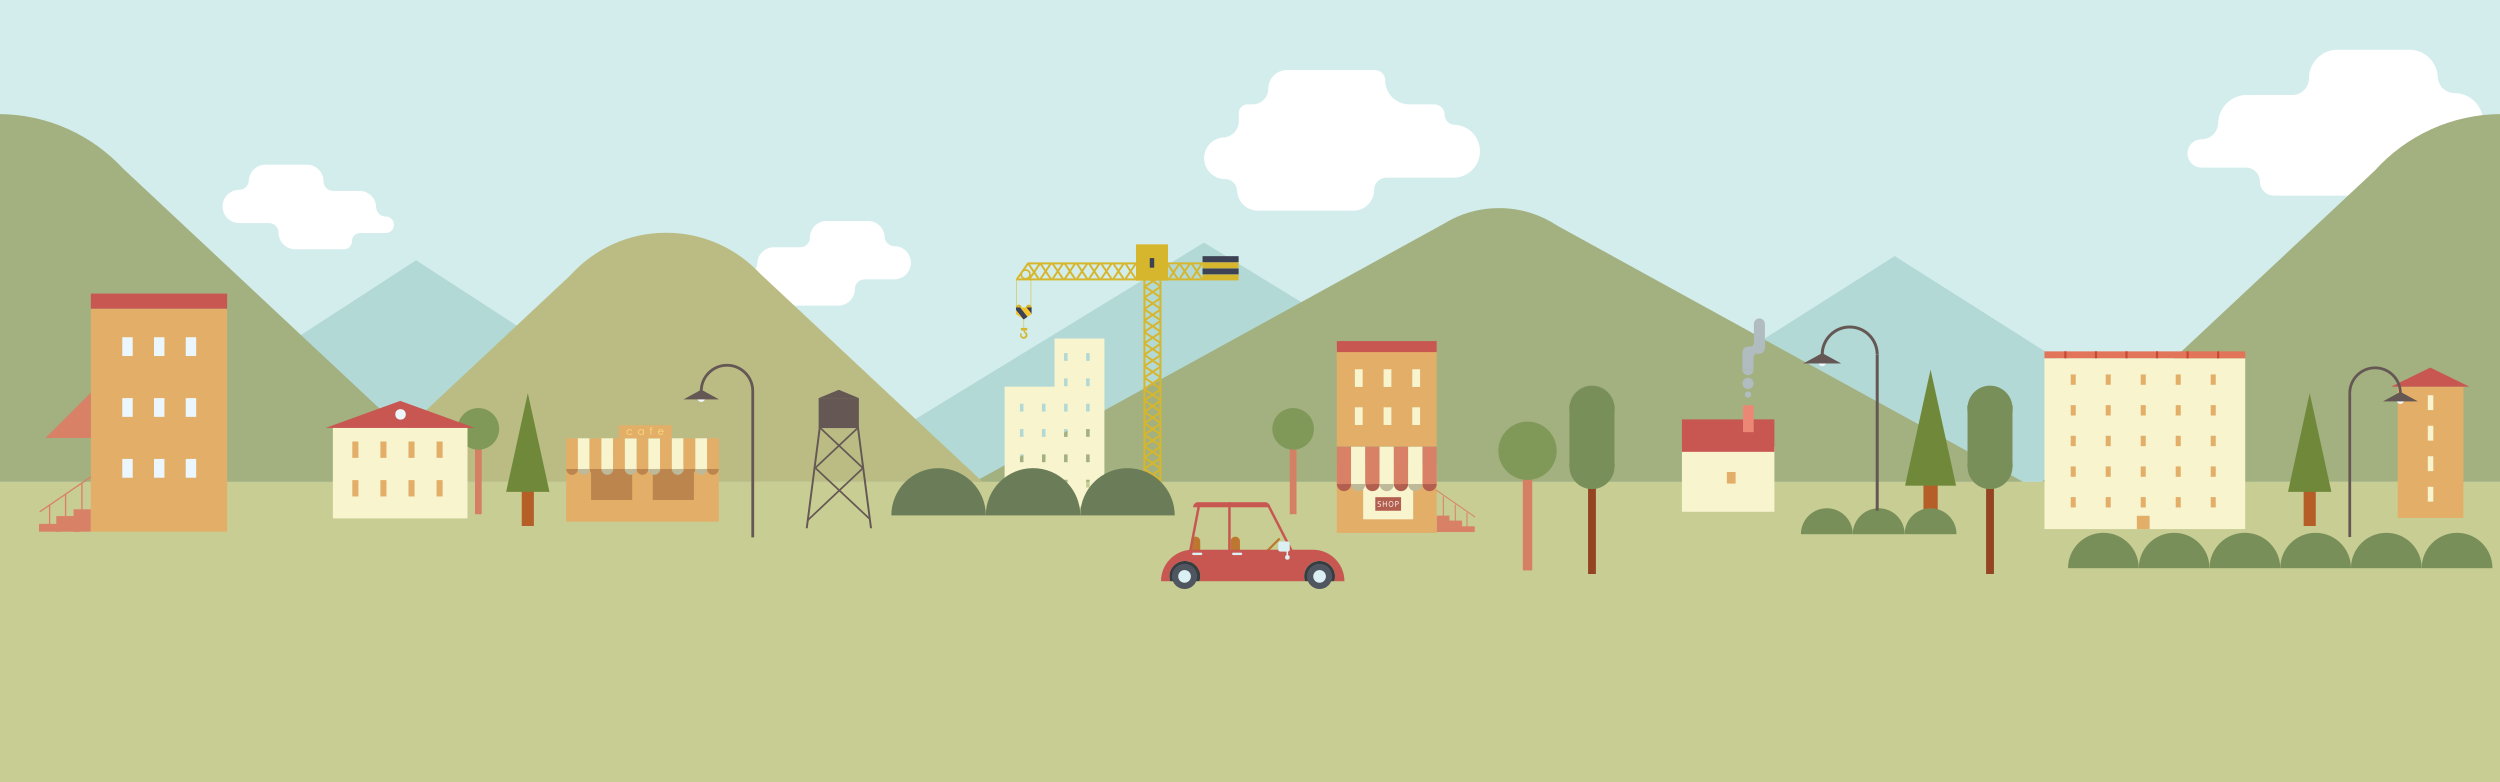 <?xml version="1.0" encoding="utf-8"?>
<!-- Generator: Adobe Illustrator 16.0.0, SVG Export Plug-In . SVG Version: 6.00 Build 0)  -->
<!DOCTYPE svg PUBLIC "-//W3C//DTD SVG 1.1//EN" "http://www.w3.org/Graphics/SVG/1.1/DTD/svg11.dtd">
<svg version="1.1" id="Layer_1" xmlns="http://www.w3.org/2000/svg" xmlns:xlink="http://www.w3.org/1999/xlink" x="0px" y="0px"
	 width="1281.999px" height="401.001px" viewBox="0 0 1281.999 401.001" enable-background="new 0 0 1281.999 401.001"
	 xml:space="preserve">
<rect x="0" y="0" width="1281.999" height="401.001" fill="#333333" stroke="none"/>
<rect x="-1" fill="#D3EDED" width="1283.999" height="247.284"/>
<polygon fill="#B3D9D6" points="788.942,247.112 971.584,131.304 971.584,131.304 1154.226,247.11 "/>
<path fill="#FFFFFF" d="M383.407,139.948L383.407,139.948c2.73,0,4.943-2.212,4.943-4.943v0.294v0.282h0.006
	c-0.002-0.092-0.006-0.186-0.006-0.282c0-4.703,3.812-8.517,8.517-8.517h13.528c2.73,0,4.941-2.211,4.941-4.942h-0.008
	c0-4.703,3.814-8.515,8.518-8.515c0.002,0,0.002,0,0.004,0l0,0h21.27c4.706,0,8.519,3.812,8.519,8.515v-0.562
	c0,2.729,2.212,4.941,4.942,4.941v0.002c4.703,0,8.517,3.812,8.517,8.516s-3.813,8.519-8.517,8.519h-15.284
	c-2.729,0-4.942,2.212-4.942,4.942h0.014c0,4.701-3.814,8.517-8.518,8.517h-0.001l0,0h-24.104v-0.077
	c-0.257,0.051-0.52,0.077-0.791,0.077c-2.326,0-4.211-1.886-4.211-4.21h-0.001c0-2.186-1.687-3.971-3.829-4.136h-13.506
	c-2.324,0-4.21-1.885-4.21-4.21C379.197,141.833,381.083,139.948,383.407,139.948z"/>
<polygon fill="#B3D9D6" points="416.791,247.112 617.388,124.38 617.388,124.38 817.985,247.112 "/>
<path fill="#A3B07F" d="M798.741,115.832c-8.584-5.759-18.916-9.118-30.029-9.118c-8.459,0-16.465,1.95-23.594,5.42l0,0
	l-0.004,0.002c-1.604,0.779-3.156,1.638-4.67,2.566l-240.798,132.41l537.833-0.001L798.741,115.832z"/>
<polygon fill="#B3D9D6" points="38.314,247.113 213.363,133.452 213.363,133.452 388.407,247.11 "/>
<path fill="#A3B07F" d="M63.277,86.608h-0.004C47.27,69.333,24.399,58.513-1,58.492v188.622l235.814,0.001L63.277,86.608z"/>
<path fill="#FFFFFF" d="M197.824,111.073L197.824,111.073c-2.729,0-4.943-2.212-4.943-4.943v0.294v0.282h-0.006
	c0.002-0.092,0.006-0.186,0.006-0.282c0-4.703-3.812-8.517-8.517-8.517h-13.528c-2.73,0-4.942-2.211-4.942-4.942h0.008
	c0-4.703-3.814-8.515-8.517-8.515c-0.002,0-0.003,0-0.005,0l0,0h-21.27c-4.706,0-8.518,3.812-8.518,8.515v-0.562
	c0,2.729-2.212,4.941-4.942,4.941v0.002c-4.704,0-8.517,3.812-8.517,8.516s3.813,8.519,8.517,8.519h15.284
	c2.729,0,4.943,2.212,4.943,4.942h-0.014c0,4.701,3.814,8.517,8.517,8.517h0.001l0,0h24.104v-0.077
	c0.257,0.051,0.52,0.077,0.791,0.077c2.327,0,4.211-1.886,4.211-4.21h0.001c0-2.186,1.687-3.971,3.83-4.136h13.505
	c2.325,0,4.21-1.885,4.21-4.21C202.034,112.958,200.149,111.073,197.824,111.073z"/>
<path fill="#FFFFFF" d="M1128.97,71.42v-0.002c4.708,0,8.525-3.817,8.525-8.524v0.504v0.49h0.014
	c-0.005-0.164-0.014-0.326-0.014-0.49c0-8.113,6.577-14.693,14.693-14.693h23.338c4.709,0,8.525-3.816,8.525-8.525h-0.015
	c0-8.114,6.579-14.691,14.693-14.691c0.004,0,0.006,0,0.008,0l0,0h36.694c8.115,0,14.691,6.577,14.691,14.691V39.21
	c0,4.707,3.818,8.523,8.525,8.523v0.002c8.117,0,14.694,6.58,14.694,14.693c0,8.116-6.577,14.695-14.694,14.695h-26.365
	c-4.707,0-8.525,3.813-8.525,8.524h0.023c0,8.114-6.578,14.692-14.695,14.692l0,0l0,0h-41.584v-0.133
	c-0.442,0.086-0.898,0.133-1.363,0.133c-4.013,0-7.266-3.252-7.266-7.262l0,0c0-3.77-2.911-6.848-6.605-7.135h-23.299
	c-4.012,0-7.262-3.25-7.262-7.262S1124.958,71.42,1128.97,71.42z"/>
<path fill="#A3B07F" d="M1282.927,58.491c-25.873,0-49.126,11.205-65.179,29.027l-170.563,159.594l235.814,0.001V58.492
	C1282.975,58.492,1282.951,58.491,1282.927,58.491z"/>
<path fill="#FFFFFF" d="M758.939,77.556c0-7.329-5.812-13.297-13.076-13.549c-2.805-0.089-5.055-2.383-5.055-5.207h-0.002
	c0-2.922-2.365-5.287-5.287-5.287c-0.23,0-0.568,0.012-0.994,0.039v-0.039h-11.867c-6.807,0-12.324-5.519-12.324-12.329h-0.006
	c0-2.921-2.367-5.288-5.289-5.288h-44.996c-5.34,0-9.67,4.328-9.67,9.669h-0.004c0,4.391-3.557,7.948-7.943,7.948h-2.697l0,0
	c-2.48,0-4.49,2.009-4.49,4.49v5.062c-0.406,3.758-3.297,6.765-6.996,7.354h-0.074c-5.908,0-10.699,4.791-10.699,10.701
	c0,5.906,4.791,10.699,10.699,10.699l0,0c3.43,0,6.209,2.783,6.209,6.208v-0.706c0,5.912,4.789,10.703,10.701,10.703h48.885l0,0
	c0.002,0,0.004,0,0.004,0c5.908,0,10.701-4.791,10.701-10.703h-0.01c0-3.426,2.779-6.206,6.207-6.206h34.812v-0.008
	C753.027,90.946,758.939,84.941,758.939,77.556z"/>
<path fill="#BABC84" d="M503.909,247.113L390.013,140.542h-0.003c-12.069-13.027-29.319-21.185-48.479-21.185
	c-19.494,0-37.013,8.444-49.108,21.869L179.259,247.112L503.909,247.113z"/>
<rect x="-1" y="247.112" fill="#C8CD93" width="1283.999" height="153.889"/>
<g>
	<rect x="862.493" y="228.888" fill="#F7F4CE" width="47.418" height="33.554"/>
	<rect x="885.526" y="242.05" fill="#E3AE68" width="4.491" height="5.932"/>
	<rect x="862.493" y="215.069" fill="#C85752" width="47.418" height="16.625"/>
	<rect x="893.833" y="207.85" fill="#EC8776" width="5.45" height="13.761"/>
	<g>
		<path fill="#B1BCC1" d="M905.052,166.106c0-1.566-1.271-2.834-2.838-2.834c-1.565,0-2.835,1.268-2.835,2.834"/>
		<path fill="#B1BCC1" d="M899.379,178.517c0,1.566,1.27,2.836,2.835,2.836c1.568,0,2.838-1.27,2.838-2.836"/>
		<path fill="#B1BCC1" d="M893.518,189.541c0,1.564,1.268,2.835,2.834,2.835s2.835-1.271,2.835-2.835"/>
		<path fill="#B1BCC1" d="M899.187,180.62c0-1.566-1.269-2.834-2.835-2.834s-2.834,1.268-2.834,2.834"/>
		<path fill="#B1BCC1" d="M899.411,175.817c0,1.136-0.919,2.055-2.053,2.055h3.659v-2.055H899.411z"/>
		<path fill="#B1BCC1" d="M899.184,183.409c0-1.135,0.919-2.051,2.051-2.051h-3.661v2.051H899.184z"/>
		<rect x="900.961" y="174.456" fill="#B1BCC1" width="4.091" height="2.391"/>
		<rect x="899.379" y="166.106" fill="#B1BCC1" width="5.673" height="12.41"/>
		<rect x="893.518" y="180.62" fill="#B1BCC1" width="5.669" height="8.921"/>
		<rect x="896.288" y="177.786" fill="#B1BCC1" width="5.926" height="3.566"/>
		<path fill="#B1BCC1" d="M893.518,196.629c0-1.58,1.281-2.868,2.865-2.868s2.869,1.288,2.869,2.868
			c0,1.584-1.285,2.867-2.869,2.867S893.518,198.213,893.518,196.629z"/>
		<circle fill="#B1BCC1" cx="896.352" cy="202.32" r="1.605"/>
	</g>
</g>
<g>
	<g>
		
			<rect x="33.629" y="236.348" transform="matrix(-0.564 -0.826 0.826 -0.564 -155.736 423.829)" fill="#D88166" width="0.677" height="33.321"/>
		<rect x="37.722" y="261.169" fill="#D88166" width="8.86" height="11.461"/>
		<rect x="28.86" y="264.642" fill="#D88166" width="12.224" height="7.988"/>
		<rect x="20" y="268.638" fill="#D88166" width="10.808" height="3.992"/>
		<rect x="33.291" y="253.382" fill="#D88166" width="0.678" height="12.084"/>
		<rect x="25.086" y="258.913" fill="#D88166" width="0.677" height="11.088"/>
		<rect x="41.662" y="247.64" fill="#D88166" width="0.677" height="14.539"/>
	</g>
	<rect x="46.583" y="158.274" fill="#E3AE68" width="69.876" height="114.355"/>
	<g>
		<rect x="62.707" y="235.341" fill="#EBF7FC" width="5.345" height="9.639"/>
		<rect x="78.979" y="235.341" fill="#EBF7FC" width="5.343" height="9.639"/>
		<rect x="95.25" y="235.341" fill="#EBF7FC" width="5.344" height="9.639"/>
	</g>
	<g>
		<rect x="62.707" y="204.138" fill="#EBF7FC" width="5.345" height="9.637"/>
		<rect x="78.979" y="204.138" fill="#EBF7FC" width="5.343" height="9.637"/>
		<rect x="95.25" y="204.138" fill="#EBF7FC" width="5.344" height="9.637"/>
	</g>
	<g>
		<rect x="62.707" y="172.934" fill="#EBF7FC" width="5.345" height="9.638"/>
		<rect x="78.979" y="172.934" fill="#EBF7FC" width="5.343" height="9.638"/>
		<rect x="95.25" y="172.934" fill="#EBF7FC" width="5.344" height="9.638"/>
	</g>
	<polygon fill="#D88166" points="23.342,224.593 46.604,224.593 46.604,201.329 23.342,224.593 	"/>
	<rect x="46.583" y="150.562" fill="#C85752" width="69.876" height="7.713"/>
</g>
<g>
	<rect x="685.487" y="237.755" fill="#E3AE68" width="51.227" height="35.525"/>
	<rect x="685.487" y="177.731" fill="#E3AE68" width="51.227" height="51.283"/>
	<g>
		
			<rect x="745.771" y="246.23" transform="matrix(0.569 -0.823 0.823 0.569 109.184 725.099)" fill="#D88166" width="0.496" height="24.412"/>
		<rect x="736.776" y="264.413" fill="#D88166" width="6.492" height="8.399"/>
		<rect x="740.805" y="266.96" fill="#D88166" width="8.956" height="5.853"/>
		<rect x="748.335" y="269.886" fill="#D88166" width="7.919" height="2.927"/>
		<rect x="746.02" y="258.71" fill="#D88166" width="0.496" height="8.854"/>
		<rect x="752.031" y="262.763" fill="#D88166" width="0.496" height="8.121"/>
		<rect x="739.886" y="254.501" fill="#D88166" width="0.497" height="10.652"/>
	</g>
	<rect x="685.534" y="174.905" fill="#C85752" width="51.197" height="5.652"/>
	<g>
		<rect x="724.218" y="208.853" fill="#F7F4CE" width="3.994" height="9.082"/>
		<rect x="709.504" y="208.853" fill="#F7F4CE" width="3.995" height="9.082"/>
		<rect x="694.789" y="208.853" fill="#F7F4CE" width="3.996" height="9.082"/>
	</g>
	<g>
		<rect x="724.218" y="189.345" fill="#F7F4CE" width="3.994" height="9.084"/>
		<rect x="709.504" y="189.345" fill="#F7F4CE" width="3.995" height="9.084"/>
		<rect x="694.789" y="189.345" fill="#F7F4CE" width="3.996" height="9.084"/>
	</g>
	<rect x="699.032" y="247.901" fill="#F7F4CE" width="25.643" height="18.396"/>
	<g>
		<rect x="705.252" y="254.954" fill="#B35F50" width="13.202" height="6.963"/>
		<g>
			<path fill="#FFFFFF" d="M706.783,257.754c0,0.084,0.015,0.157,0.047,0.21c0.03,0.057,0.073,0.104,0.123,0.137
				c0.056,0.039,0.115,0.066,0.187,0.092c0.068,0.021,0.141,0.043,0.216,0.064c0.102,0.025,0.199,0.057,0.297,0.09
				c0.098,0.035,0.186,0.08,0.263,0.138c0.076,0.058,0.139,0.135,0.185,0.229c0.047,0.094,0.071,0.213,0.071,0.361
				c0,0.15-0.026,0.278-0.078,0.39c-0.05,0.106-0.121,0.196-0.21,0.269c-0.091,0.07-0.197,0.122-0.32,0.154
				c-0.123,0.035-0.261,0.051-0.406,0.051c-0.069,0-0.136-0.006-0.209-0.014c-0.07-0.01-0.138-0.021-0.202-0.039
				c-0.063-0.014-0.123-0.032-0.175-0.051c-0.052-0.021-0.093-0.041-0.121-0.062v-0.321c0.045,0.024,0.097,0.05,0.157,0.071
				c0.058,0.021,0.118,0.037,0.182,0.055c0.062,0.014,0.124,0.027,0.188,0.035c0.064,0.01,0.123,0.014,0.181,0.014
				c0.09,0,0.177-0.008,0.259-0.025c0.084-0.02,0.155-0.047,0.218-0.088c0.062-0.041,0.112-0.096,0.149-0.165
				c0.035-0.07,0.055-0.159,0.055-0.265c0-0.087-0.017-0.158-0.049-0.215c-0.032-0.053-0.076-0.102-0.127-0.137
				c-0.055-0.039-0.116-0.069-0.185-0.093c-0.071-0.023-0.144-0.045-0.219-0.062c-0.102-0.028-0.201-0.056-0.299-0.09
				c-0.097-0.032-0.183-0.075-0.258-0.136c-0.076-0.057-0.138-0.133-0.185-0.223c-0.046-0.092-0.067-0.205-0.067-0.351
				s0.023-0.272,0.071-0.378c0.05-0.105,0.113-0.195,0.196-0.264c0.083-0.069,0.179-0.121,0.286-0.152
				c0.109-0.034,0.224-0.052,0.346-0.052c0.14,0,0.269,0.016,0.389,0.044c0.119,0.029,0.231,0.069,0.33,0.117v0.327
				c-0.108-0.052-0.219-0.093-0.334-0.122c-0.115-0.031-0.237-0.051-0.37-0.051c-0.098,0-0.183,0.012-0.256,0.035
				c-0.072,0.025-0.134,0.058-0.183,0.102c-0.048,0.044-0.083,0.098-0.105,0.16C706.795,257.604,706.783,257.679,706.783,257.754z"
				/>
			<path fill="#FFFFFF" d="M709.451,258.239h1.364v-1.252h0.318v2.898h-0.318v-1.327h-1.364v1.327h-0.318v-2.898h0.318V258.239z"/>
			<path fill="#FFFFFF" d="M714.526,258.438c0,0.218-0.029,0.422-0.085,0.604c-0.058,0.184-0.136,0.344-0.242,0.475
				c-0.107,0.133-0.234,0.238-0.383,0.311c-0.148,0.074-0.315,0.111-0.499,0.111c-0.191,0-0.363-0.037-0.514-0.111
				c-0.149-0.072-0.279-0.178-0.384-0.311c-0.103-0.131-0.184-0.291-0.238-0.475c-0.057-0.182-0.084-0.386-0.084-0.604
				c0-0.223,0.027-0.424,0.088-0.608c0.056-0.183,0.137-0.343,0.242-0.476c0.106-0.133,0.233-0.236,0.382-0.31
				c0.15-0.075,0.318-0.113,0.502-0.113c0.191,0,0.36,0.038,0.51,0.113c0.151,0.073,0.279,0.177,0.383,0.31s0.184,0.293,0.239,0.476
				C714.499,258.015,714.526,258.216,714.526,258.438z M714.211,258.438c0-0.195-0.021-0.369-0.069-0.516
				c-0.045-0.149-0.109-0.273-0.188-0.373c-0.082-0.101-0.177-0.176-0.286-0.227c-0.11-0.049-0.229-0.076-0.355-0.076
				c-0.125,0-0.242,0.027-0.354,0.076c-0.108,0.051-0.204,0.126-0.285,0.227c-0.079,0.1-0.143,0.224-0.19,0.373
				c-0.047,0.146-0.067,0.32-0.067,0.516s0.021,0.367,0.067,0.513c0.048,0.149,0.111,0.274,0.192,0.372
				c0.081,0.102,0.176,0.176,0.287,0.227c0.108,0.051,0.227,0.076,0.355,0.076c0.126,0,0.242-0.025,0.351-0.076
				s0.203-0.125,0.285-0.227c0.079-0.098,0.144-0.223,0.188-0.372C714.189,258.806,714.211,258.634,714.211,258.438z"/>
			<path fill="#FFFFFF" d="M715.829,259.886h-0.317v-2.898h0.721c0.108,0,0.208,0.006,0.3,0.021
				c0.092,0.013,0.176,0.036,0.252,0.065c0.156,0.063,0.274,0.155,0.354,0.28c0.079,0.123,0.119,0.275,0.119,0.454
				c0,0.149-0.025,0.279-0.076,0.392c-0.056,0.111-0.13,0.205-0.229,0.278c-0.101,0.075-0.222,0.133-0.365,0.17
				c-0.145,0.038-0.305,0.058-0.488,0.058c-0.087,0-0.179-0.004-0.27-0.012V259.886z M715.829,258.37
				c0.042,0.006,0.087,0.012,0.135,0.014c0.045,0.002,0.09,0.002,0.131,0.002c0.15,0,0.276-0.012,0.382-0.035
				c0.106-0.027,0.192-0.066,0.258-0.115c0.067-0.049,0.114-0.109,0.145-0.182c0.028-0.07,0.044-0.154,0.044-0.245
				c0-0.113-0.023-0.206-0.072-0.276c-0.049-0.072-0.118-0.127-0.206-0.164c-0.056-0.023-0.122-0.039-0.195-0.051
				c-0.072-0.008-0.155-0.012-0.253-0.012h-0.367V258.37z"/>
		</g>
	</g>
	<rect x="685.487" y="229.079" fill="#D88166" width="7.321" height="19.226"/>
	<rect x="692.809" y="229.079" fill="#F7F4CE" width="7.319" height="19.226"/>
	<rect x="700.128" y="229.079" fill="#D88166" width="7.321" height="19.226"/>
	<rect x="707.449" y="229.079" fill="#F7F4CE" width="7.319" height="19.226"/>
	<rect x="714.769" y="229.079" fill="#D88166" width="7.32" height="19.226"/>
	<rect x="729.407" y="229.079" fill="#D88166" width="7.32" height="19.226"/>
	<rect x="722.089" y="229.079" fill="#F7F4CE" width="7.318" height="19.226"/>
	<path fill="#B35F50" d="M736.714,248.187c0.014,2.02-1.612,3.664-3.629,3.68c-2.019,0.01-3.664-1.612-3.677-3.63"/>
	<path fill="#BDB999" d="M729.401,248.187c0.013,2.02-1.611,3.664-3.629,3.68c-2.02,0.01-3.664-1.612-3.676-3.63"/>
	<path fill="#B35F50" d="M722.087,248.187c0.014,2.02-1.611,3.664-3.629,3.68c-2.017,0.01-3.663-1.612-3.675-3.63"/>
	<path fill="#BDB999" d="M714.775,248.187c0.013,2.02-1.613,3.664-3.629,3.68c-2.017,0.01-3.663-1.612-3.676-3.63"/>
	<path fill="#B35F50" d="M707.464,248.187c0.012,2.02-1.613,3.664-3.631,3.68c-2.016,0.01-3.663-1.612-3.675-3.63"/>
	<path fill="#BDB999" d="M700.149,248.187c0.013,2.02-1.611,3.664-3.628,3.68c-2.02,0.01-3.665-1.612-3.679-3.63"/>
	<path fill="#B35F50" d="M692.837,248.187c0.014,2.02-1.61,3.664-3.628,3.68c-2.019,0.01-3.664-1.612-3.679-3.63"/>
</g>
<g>
	<rect x="1229.543" y="198.142" fill="#E3AE68" width="33.703" height="67.418"/>
	<polygon fill="#C85752" points="1266.29,198.275 1226.193,198.275 1246.241,188.501 1246.241,188.501 	"/>
	<rect x="1244.983" y="202.687" fill="#F7F4CE" width="2.825" height="7.619"/>
	<rect x="1244.983" y="218.329" fill="#F7F4CE" width="2.825" height="7.619"/>
	<rect x="1244.983" y="233.971" fill="#F7F4CE" width="2.825" height="7.618"/>
	<rect x="1244.983" y="249.614" fill="#F7F4CE" width="2.825" height="7.619"/>
</g>
<g>
	<rect x="780.9" y="241.824" fill="#D58065" width="4.831" height="50.685"/>
	<circle fill="#809958" cx="783.316" cy="231.166" r="14.956"/>
</g>
<g>
	<rect x="986.341" y="235.058" fill="#B65E27" width="7.313" height="34.613"/>
	<polygon fill="#6F8839" points="1003.069,249.055 976.925,249.055 989.997,189.529 989.997,189.529 	"/>
</g>
<g>
	<rect x="1018.469" y="248.6" fill="#954422" width="4.014" height="45.752"/>
	<g>
		<circle fill="#788F5A" cx="1020.474" cy="239.286" r="11.523"/>
		<path fill="#788F5A" d="M1031.997,209.292c0,6.364-5.158,11.522-11.521,11.522c-6.365,0-11.525-5.158-11.525-11.522
			c0-6.367,5.16-11.523,11.525-11.523C1026.839,197.769,1031.997,202.925,1031.997,209.292z"/>
		<rect x="1008.951" y="207.836" fill="#788F5A" width="23.046" height="31.45"/>
	</g>
</g>
<g>
	<rect x="814.356" y="248.6" fill="#954422" width="4.013" height="45.752"/>
	<g>
		<path fill="#788F5A" d="M827.885,239.286c0,6.363-5.158,11.523-11.523,11.523c-6.361,0-11.523-5.16-11.523-11.523
			c0-6.365,5.162-11.525,11.523-11.525C822.727,227.761,827.885,232.921,827.885,239.286z"/>
		<path fill="#788F5A" d="M827.885,209.292c0,6.364-5.158,11.522-11.523,11.522c-6.361,0-11.523-5.158-11.523-11.522
			c0-6.367,5.162-11.523,11.523-11.523C822.727,197.769,827.885,202.925,827.885,209.292z"/>
		<rect x="804.838" y="207.836" fill="#788F5A" width="23.047" height="31.45"/>
	</g>
</g>
<g>
	<rect x="661.4" y="227.526" fill="#D58065" width="3.447" height="36.158"/>
	<circle fill="#809958" cx="663.123" cy="219.923" r="10.669"/>
</g>
<g>
	<rect x="243.573" y="227.526" fill="#D58065" width="3.447" height="36.158"/>
	<circle fill="#809958" cx="245.295" cy="219.923" r="10.669"/>
</g>
<g>
	<rect x="521.17" y="142.766" fill="#D6B62C" width="0.271" height="15.068"/>
	<rect x="528.533" y="142.766" fill="#D6B62C" width="0.271" height="15.068"/>
	<rect x="521.17" y="142.766" fill="#D6B62C" width="95.643" height="1.021"/>
	
		<rect x="590.543" y="139.49" transform="matrix(-0.561 -0.828 0.828 -0.561 803.404 714.438)" fill="#D6B62C" width="1.02" height="9.599"/>
	
		<rect x="590.592" y="139.49" transform="matrix(0.561 -0.828 0.828 0.561 139.893 552.495)" fill="#D6B62C" width="1.02" height="9.599"/>
	
		<rect x="585.489" y="134.281" transform="matrix(0.829 -0.56 0.56 0.829 22.559 351.856)" fill="#5D878F" width="1.021" height="9.599"/>
	
		<rect x="585.489" y="134.33" transform="matrix(0.829 0.56 -0.56 0.829 178.291 -304.184)" fill="#5D878F" width="1.021" height="9.598"/>
	
		<rect x="607.282" y="134.281" transform="matrix(0.828 -0.56 0.56 0.828 26.413 364.366)" fill="#D6B62C" width="1.02" height="9.599"/>
	
		<rect x="601.056" y="134.281" transform="matrix(0.828 -0.56 0.56 0.828 25.345 360.878)" fill="#D6B62C" width="1.02" height="9.599"/>
	
		<rect x="607.282" y="134.33" transform="matrix(0.828 0.56 -0.56 0.828 182.27 -316.611)" fill="#D6B62C" width="1.02" height="9.598"/>
	
		<rect x="601.572" y="134.329" transform="matrix(0.828 0.561 -0.561 0.828 181.532 -313.638)" fill="#D6B62C" width="1.019" height="9.599"/>
	
		<rect x="613.508" y="134.281" transform="matrix(0.828 -0.56 0.56 0.828 27.482 367.854)" fill="#D6B62C" width="1.02" height="9.6"/>
	
		<rect x="613.508" y="134.329" transform="matrix(0.828 0.56 -0.56 0.828 183.338 -320.099)" fill="#D6B62C" width="1.02" height="9.598"/>
	<rect x="582.523" y="125.293" fill="#D6B62C" width="16.432" height="18.519"/>
	<rect x="616.653" y="140.687" fill="#D6B62C" width="18.517" height="3.104"/>
	<rect x="616.653" y="137.576" fill="#3C4253" width="18.517" height="3.104"/>
	<rect x="616.653" y="134.469" fill="#D6B62C" width="18.517" height="3.104"/>
	<rect x="616.653" y="131.36" fill="#3C4253" width="18.517" height="3.104"/>
	<path fill="#D6B62C" d="M617.388,135.575v-1.023h-90.413v0.043l-0.067-0.043l-5.737,8.191l0.859,0.562l1.318-1.883
		c0.313,1.141,1.356,1.98,2.595,1.98c0.603,0,1.156-0.199,1.604-0.533l0.767,0.521l1.976-2.921l1.942,2.87l0.846-0.571l-2.172-3.208
		l2.498-3.688l2.188,3.232l-2.514,3.71l0.844,0.575l2.284-3.377l2.254,3.326l0.844-0.571l-2.48-3.663l2.391-3.531h0.212l2.393,3.531
		l-2.515,3.71l0.845,0.575l2.286-3.377l2.251,3.326l0.847-0.571l-2.483-3.663l2.393-3.531h0.211l2.391,3.531l-2.511,3.71
		l0.843,0.575l2.284-3.377l2.251,3.326l0.845-0.571l-2.479-3.663l2.39-3.531h0.213l2.393,3.531l-2.517,3.71l0.847,0.575l2.284-3.377
		l2.253,3.326l0.845-0.571l-2.481-3.663l2.392-3.531h0.211l2.393,3.531l-2.514,3.71l0.845,0.575l2.284-3.377l2.251,3.326
		l0.846-0.571l-2.481-3.663l2.392-3.531h0.212l2.393,3.531l-2.515,3.71l0.846,0.575l2.283-3.377l2.252,3.326l0.844-0.571
		l-2.479-3.663l2.39-3.531h0.214l2.391,3.531l-2.515,3.71l0.846,0.575l2.287-3.377l2.251,3.326l0.844-0.571l-2.48-3.663l2.393-3.531
		h0.209l2.392,3.531l-2.513,3.71l0.844,0.575l2.285-3.377l2.253,3.326l0.845-0.571l-2.481-3.663l2.391-3.531H617.388z
		 M525.942,142.532c-1.005,0-1.824-0.818-1.824-1.822c0-0.168,0.024-0.326,0.064-0.48l0.71-1.011c0.295-0.21,0.657-0.335,1.05-0.335
		c1.008,0,1.827,0.82,1.827,1.826C527.77,141.714,526.95,142.532,525.942,142.532z M528.599,141.148
		c0.025-0.146,0.039-0.291,0.039-0.438c0-1.486-1.208-2.695-2.695-2.695c-0.071,0-0.144,0.005-0.215,0.01l1.477-2.109l2.469,3.646
		L528.599,141.148z M528.205,135.575h4.168l-2.085,3.078L528.205,135.575z M536.204,138.196l-1.774-2.621h3.551L536.204,138.196z
		 M542.433,138.196l-1.776-2.621h3.551L542.433,138.196z M548.657,138.196l-1.775-2.621h3.551L548.657,138.196z M554.884,138.196
		l-1.775-2.621h3.553L554.884,138.196z M561.11,138.196l-1.775-2.621h3.551L561.11,138.196z M567.336,138.196l-1.776-2.621h3.552
		L567.336,138.196z M573.564,138.196l-1.776-2.621h3.55L573.564,138.196z M579.788,138.196l-1.775-2.621h3.552L579.788,138.196z"/>
	<rect x="589.601" y="132.351" fill="#3C4253" width="2.276" height="4.931"/>
	<circle fill="#D6B62C" cx="522.421" cy="157.653" r="1.435"/>
	<circle fill="#D6B62C" cx="527.565" cy="157.653" r="1.435"/>
	<path fill="#D6B62C" d="M526.749,171.13c-0.137-0.346-0.371-0.65-0.683-0.867c-0.094-0.068-0.193-0.123-0.301-0.174
		c-0.19-0.162-0.308-0.392-0.328-0.639h1.35v-0.997v-0.295h-1.44h-0.188v-8.612h-0.272v8.612h-1.355v1.292h1.184h0.064
		c-0.001,0.158,0.019,0.319,0.061,0.471c0.1,0.355,0.314,0.672,0.612,0.893c0.029,0.023,0.058,0.049,0.089,0.067
		c0.328,0.263,0.483,0.706,0.356,1.136c-0.166,0.566-0.761,0.891-1.327,0.723c-0.567-0.166-0.892-0.76-0.726-1.327
		c0.003-0.01,0.006-0.016,0.01-0.023c0.016-0.028,0.031-0.058,0.041-0.09c0.004-0.012,0.004-0.02,0.007-0.031
		c0.039-0.192-0.073-0.384-0.265-0.442c-0.117-0.035-0.235-0.012-0.327,0.059c-0.063,0.108-0.117,0.232-0.156,0.359
		c-0.005,0.014-0.011,0.028-0.016,0.044c-0.299,1.011,0.279,2.075,1.292,2.374c1.013,0.295,2.076-0.281,2.375-1.295
		C526.93,171.942,526.899,171.511,526.749,171.13z"/>
	<path fill="#F7F4CE" d="M540.76,173.589v24.688h-25.591v61.575h51.179v-86.263H540.76z M524.832,250.009h-1.812v-4.004h1.812
		V250.009z M524.832,237.017h-1.812v-4.002h1.812V237.017z M524.832,224.026h-1.812v-4.004h1.812V224.026z M524.832,211.035h-1.812
		v-4.004h1.812V211.035z M536.146,250.009h-1.814v-4.004h1.814V250.009z M536.146,237.017h-1.814v-4.002h1.814V237.017z
		 M536.146,224.026h-1.814v-4.004h1.814V224.026z M536.146,211.035h-1.814v-4.004h1.814V211.035z M547.458,250.009h-1.812v-4.004
		h1.812V250.009z M547.458,237.017h-1.812v-4.002h1.812V237.017z M547.458,224.026h-1.812v-4.004h1.812V224.026z M547.458,211.035
		h-1.812v-4.004h1.812V211.035z M547.458,198.044h-1.812v-4.006h1.812V198.044z M547.458,185.052h-1.812v-4.002h1.812V185.052z
		 M558.771,250.009h-1.813v-4.004h1.813V250.009z M558.771,237.017h-1.813v-4.002h1.813V237.017z M558.771,224.026h-1.813v-4.004
		h1.813V224.026z M558.771,211.035h-1.813v-4.004h1.813V211.035z M558.771,198.044h-1.813v-4.006h1.813V198.044z M558.771,185.052
		h-1.813v-4.002h1.813V185.052z"/>
	<g>
		<polygon fill="#3C4253" points="529,157.653 526.331,157.653 529,161.049 		"/>
		<polygon fill="#F5C429" points="523.129,157.653 526.935,162.493 529,161.098 529,161.068 526.313,157.653 		"/>
		<polygon fill="#271E19" points="526.331,157.653 526.313,157.653 529,161.068 529,161.049 		"/>
		<polygon fill="#3C4253" points="520.986,157.653 520.986,159.004 524.502,163.471 524.996,163.802 526.923,162.501 
			523.111,157.653 		"/>
		<polygon fill="#271E19" points="523.111,157.653 526.923,162.501 526.935,162.493 523.129,157.653 		"/>
		<polygon fill="#F5C429" points="520.986,161.098 524.465,163.447 520.986,159.024 		"/>
		<polygon fill="#271E19" points="520.986,159.024 524.465,163.447 524.502,163.471 520.986,159.004 		"/>
	</g>
	<polygon fill="none" points="594.558,186.595 594.558,183.116 591.987,184.857 	"/>
	<polygon fill="none" points="594.558,233.431 594.558,229.949 591.987,231.688 	"/>
	<polygon fill="none" points="594.558,239.284 594.558,235.8 591.987,237.543 	"/>
	<polygon fill="none" points="594.558,250.991 594.558,247.51 591.987,249.249 	"/>
	<polygon fill="none" points="594.558,256.843 594.558,253.364 591.987,255.106 	"/>
	<polygon fill="none" points="591.076,242.781 594.492,240.47 591.076,238.159 587.662,240.47 	"/>
	<polygon fill="none" points="591.076,248.634 594.492,246.323 591.076,244.013 587.662,246.323 	"/>
	<polygon fill="none" points="591.076,236.927 594.492,234.614 591.076,232.305 587.662,234.614 	"/>
	<polygon fill="none" points="594.558,227.574 594.558,224.093 591.987,225.833 	"/>
	<polygon fill="none" points="594.558,192.452 594.558,188.97 591.987,190.708 	"/>
	<polygon fill="none" points="594.558,204.159 594.558,200.677 591.987,202.417 	"/>
	<polygon fill="none" points="594.558,198.305 594.558,194.823 591.987,196.563 	"/>
	<polygon fill="none" points="594.558,210.013 594.558,206.531 591.987,208.272 	"/>
	<polygon fill="none" points="594.558,221.722 594.558,218.241 591.987,219.979 	"/>
	<polygon fill="none" points="594.558,215.866 594.558,212.388 591.987,214.127 	"/>
	<polygon fill="none" points="594.558,245.137 594.558,241.655 591.987,243.396 	"/>
	<polygon fill="none" points="591.076,156.202 587.662,158.513 591.076,160.823 594.492,158.513 	"/>
	<polygon fill="none" points="591.076,172.532 594.492,170.221 591.076,167.909 587.662,170.221 	"/>
	<polygon fill="none" points="591.076,231.071 594.492,228.762 591.076,226.45 587.662,228.762 	"/>
	<polygon fill="none" points="591.076,166.679 594.492,164.366 591.076,162.056 587.662,164.366 	"/>
	<polygon fill="none" points="591.076,255.72 587.364,258.233 587.364,258.231 587.364,259.854 594.558,259.854 594.558,258.075 	
		"/>
	<polygon fill="none" points="591.076,184.241 594.492,181.931 591.076,179.618 587.662,181.931 	"/>
	<polygon fill="none" points="591.076,249.865 587.662,252.178 591.076,254.487 594.492,252.178 	"/>
	<polygon fill="none" points="591.076,178.386 594.492,176.074 591.076,173.765 587.662,176.074 	"/>
	<polygon fill="none" points="591.076,219.364 594.492,217.054 591.076,214.741 587.662,217.054 	"/>
	<polygon fill="none" points="591.076,207.655 594.492,205.345 591.076,203.033 587.662,205.345 	"/>
	<polygon fill="none" points="591.076,225.22 594.492,222.907 591.076,220.596 587.662,222.907 	"/>
	<polygon fill="none" points="591.076,195.947 594.492,193.638 591.076,191.325 587.662,193.638 	"/>
	<polygon fill="none" points="591.076,201.802 594.492,199.49 591.076,197.18 587.662,199.49 	"/>
	<polygon fill="none" points="591.076,190.095 594.492,187.782 591.076,185.472 587.662,187.782 	"/>
	<polygon fill="none" points="591.076,213.511 594.492,211.2 591.076,208.89 587.662,211.2 	"/>
	<polygon fill="none" points="587.364,206.374 587.364,210.17 590.167,208.272 	"/>
	<polygon fill="none" points="587.364,212.228 587.364,216.024 590.167,214.127 	"/>
	<polygon fill="none" points="587.364,218.082 587.364,221.878 590.167,219.979 	"/>
	<polygon fill="none" points="587.364,194.667 587.364,198.462 590.167,196.563 	"/>
	<polygon fill="none" points="587.364,200.521 587.364,204.313 590.167,202.417 	"/>
	<polygon fill="none" points="587.364,223.938 587.364,227.732 590.167,225.833 	"/>
	<polygon fill="none" points="587.364,253.206 587.364,257.001 590.167,255.106 	"/>
	<polygon fill="none" points="587.364,229.79 587.364,233.586 590.167,231.688 	"/>
	<polygon fill="none" points="587.364,188.811 587.364,192.608 590.167,190.708 	"/>
	<polygon fill="none" points="587.364,247.353 587.364,251.149 590.167,249.249 	"/>
	<polygon fill="none" points="587.364,241.497 587.364,245.294 590.167,243.396 	"/>
	<polygon fill="none" points="587.364,235.645 587.364,239.439 590.167,237.543 	"/>
	<polygon fill="none" points="594.558,147.991 591.987,149.731 594.558,151.474 	"/>
	<polygon fill="none" points="594.558,157.327 594.558,153.846 591.987,155.587 	"/>
	<polygon fill="none" points="594.558,163.183 594.558,159.7 591.987,161.442 	"/>
	<polygon fill="none" points="594.558,180.744 594.558,177.259 591.987,179.001 	"/>
	<polygon fill="none" points="591.076,154.97 594.492,152.659 591.076,150.348 587.662,152.659 	"/>
	<polygon fill="none" points="587.364,182.958 587.364,186.755 590.167,184.857 	"/>
	<polygon fill="none" points="594.558,169.035 594.558,165.552 591.987,167.297 	"/>
	<polygon fill="none" points="594.558,174.888 594.558,171.408 591.987,173.149 	"/>
	<polygon fill="none" points="587.364,147.835 587.364,151.63 590.167,149.731 	"/>
	<polygon fill="none" points="587.364,177.104 587.364,180.9 590.167,179.001 	"/>
	<polygon fill="none" points="587.364,165.396 587.364,169.192 590.167,167.297 	"/>
	<polygon fill="none" points="587.364,171.25 587.364,175.046 590.167,173.149 	"/>
	<polygon fill="none" points="587.364,153.688 587.364,157.485 590.167,155.587 	"/>
	<polygon fill="none" points="587.364,159.544 587.364,163.338 590.167,161.442 	"/>
	<path fill="#D6B62C" d="M587.364,258.231v0.002l3.712-2.514l3.481,2.355v1.778h1.021V143.786h-1.021v2.974l-3.481,2.355
		l-3.663-2.481l-0.049,0.073v-3.7h-1.021v116.847h1.021V258.231z M587.662,252.178l3.414-2.312l3.416,2.312l-3.416,2.31
		L587.662,252.178z M594.492,164.366l-3.416,2.312l-3.414-2.312l3.414-2.311L594.492,164.366z M587.662,158.513l3.414-2.311
		l3.416,2.311l-3.416,2.311L587.662,158.513z M594.492,170.221l-3.416,2.312l-3.414-2.312l3.414-2.312L594.492,170.221z
		 M594.492,176.074l-3.416,2.312l-3.414-2.312l3.414-2.31L594.492,176.074z M594.492,181.931l-3.416,2.311l-3.414-2.311l3.414-2.312
		L594.492,181.931z M594.492,187.782l-3.416,2.312l-3.414-2.312l3.414-2.311L594.492,187.782z M594.492,193.638l-3.416,2.31
		l-3.414-2.31l3.414-2.312L594.492,193.638z M594.492,199.49l-3.416,2.312l-3.414-2.312l3.414-2.311L594.492,199.49z
		 M594.492,205.345l-3.416,2.311l-3.414-2.311l3.414-2.312L594.492,205.345z M594.492,211.2l-3.416,2.311l-3.414-2.311l3.414-2.311
		L594.492,211.2z M594.492,217.054l-3.416,2.311l-3.414-2.311l3.414-2.312L594.492,217.054z M594.492,222.907l-3.416,2.312
		l-3.414-2.312l3.414-2.312L594.492,222.907z M594.492,228.762l-3.416,2.31l-3.414-2.31l3.414-2.312L594.492,228.762z
		 M594.492,234.614l-3.416,2.312l-3.414-2.312l3.414-2.31L594.492,234.614z M594.492,240.47l-3.416,2.312l-3.414-2.312l3.414-2.311
		L594.492,240.47z M594.492,246.323l-3.416,2.311l-3.414-2.311l3.414-2.311L594.492,246.323z M594.558,256.843l-2.57-1.736
		l2.57-1.742V256.843z M594.558,250.991l-2.57-1.742l2.57-1.739V250.991z M594.558,245.137l-2.57-1.741l2.57-1.74V245.137z
		 M594.558,239.284l-2.57-1.741l2.57-1.743V239.284z M594.558,233.431l-2.57-1.742l2.57-1.739V233.431z M594.558,227.574
		l-2.57-1.741l2.57-1.74V227.574z M594.558,221.722l-2.57-1.742l2.57-1.738V221.722z M594.558,215.866l-2.57-1.739l2.57-1.739
		V215.866z M594.558,210.013l-2.57-1.74l2.57-1.741V210.013z M594.558,204.159l-2.57-1.742l2.57-1.74V204.159z M594.558,198.305
		l-2.57-1.741l2.57-1.74V198.305z M594.558,192.452l-2.57-1.744l2.57-1.738V192.452z M594.558,186.595l-2.57-1.737l2.57-1.741
		V186.595z M594.558,180.744l-2.57-1.743l2.57-1.742V180.744z M594.558,174.888l-2.57-1.738l2.57-1.741V174.888z M594.558,169.035
		l-2.57-1.738l2.57-1.745V169.035z M594.558,163.183l-2.57-1.74l2.57-1.742V163.183z M594.558,157.327l-2.57-1.74l2.57-1.741
		V157.327z M594.558,147.991v3.482l-2.57-1.742L594.558,147.991z M594.492,152.659l-3.416,2.311l-3.414-2.311l3.414-2.312
		L594.492,152.659z M587.364,147.835l2.803,1.896l-2.803,1.898V147.835z M587.364,153.688l2.803,1.898l-2.803,1.898V153.688z
		 M587.364,159.544l2.803,1.898l-2.803,1.896V159.544z M587.364,165.396l2.803,1.9l-2.803,1.896V165.396z M587.364,171.25
		l2.803,1.899l-2.803,1.896V171.25z M587.364,177.104l2.803,1.896l-2.803,1.899V177.104z M587.364,182.958l2.803,1.899l-2.803,1.897
		V182.958z M587.364,188.811l2.803,1.897l-2.803,1.9V188.811z M587.364,194.667l2.803,1.896l-2.803,1.898V194.667z M587.364,200.521
		l2.803,1.896l-2.803,1.896V200.521z M587.364,206.374l2.803,1.898l-2.803,1.897V206.374z M587.364,212.228l2.803,1.899
		l-2.803,1.897V212.228z M587.364,218.082l2.803,1.897l-2.803,1.898V218.082z M587.364,223.938l2.803,1.895l-2.803,1.899V223.938z
		 M587.364,229.79l2.803,1.898l-2.803,1.897V229.79z M587.364,235.645l2.803,1.898l-2.803,1.896V235.645z M587.364,241.497
		l2.803,1.898l-2.803,1.898V241.497z M587.364,247.353l2.803,1.896l-2.803,1.9V247.353z M587.364,253.206l2.803,1.9l-2.803,1.895
		V253.206z"/>
</g>
<g>
	<rect x="290.318" y="231.888" fill="#E3AE68" width="78.29" height="35.609"/>
	<rect x="303.101" y="241.249" fill="#BC854D" width="21.096" height="15.137"/>
	<rect x="334.728" y="241.249" fill="#BC854D" width="21.096" height="15.137"/>
	<rect x="290.318" y="224.751" fill="#E3AE68" width="6.021" height="15.816"/>
	<rect x="296.34" y="224.751" fill="#F7F4CE" width="6.023" height="15.816"/>
	<rect x="302.363" y="224.751" fill="#E3AE68" width="6.021" height="15.816"/>
	<rect x="308.384" y="224.751" fill="#F7F4CE" width="6.022" height="15.816"/>
	<rect x="314.406" y="224.751" fill="#E3AE68" width="6.024" height="15.816"/>
	<rect x="326.452" y="224.751" fill="#E3AE68" width="6.022" height="15.816"/>
	<rect x="320.43" y="224.751" fill="#F7F4CE" width="6.022" height="15.816"/>
	<path fill="#BC854D" d="M332.462,240.472c0.01,1.66-1.328,3.013-2.988,3.022c-1.659,0.011-3.013-1.325-3.023-2.985"/>
	<path fill="#BDB999" d="M326.445,240.472c0.01,1.66-1.325,3.013-2.987,3.022c-1.659,0.011-3.013-1.325-3.024-2.985"/>
	<path fill="#BC854D" d="M320.43,240.472c0.01,1.66-1.328,3.013-2.987,3.022c-1.66,0.011-3.014-1.325-3.024-2.985"/>
	<path fill="#BDB999" d="M314.413,240.472c0.012,1.66-1.327,3.013-2.987,3.022c-1.659,0.011-3.013-1.325-3.024-2.985"/>
	<path fill="#BC854D" d="M308.396,240.472c0.01,1.66-1.325,3.013-2.985,3.022c-1.66,0.011-3.015-1.325-3.025-2.985"/>
	<path fill="#BDB999" d="M302.381,240.472c0.009,1.66-1.328,3.013-2.987,3.022c-1.661,0.011-3.013-1.325-3.023-2.985"/>
	<path fill="#BC854D" d="M296.364,240.472c0.011,1.66-1.326,3.013-2.986,3.022c-1.66,0.011-3.015-1.325-3.024-2.985"/>
	<rect x="332.474" y="224.751" fill="#F7F4CE" width="6.021" height="15.816"/>
	<rect x="338.495" y="224.751" fill="#E3AE68" width="6.023" height="15.816"/>
	<rect x="344.518" y="224.751" fill="#F7F4CE" width="6.023" height="15.816"/>
	<rect x="350.541" y="224.751" fill="#E3AE68" width="6.021" height="15.816"/>
	<rect x="362.585" y="224.751" fill="#E3AE68" width="6.023" height="15.816"/>
	<rect x="356.562" y="224.751" fill="#F7F4CE" width="6.023" height="15.816"/>
	<path fill="#BC854D" d="M368.594,240.472c0.013,1.66-1.325,3.013-2.984,3.022c-1.661,0.011-3.014-1.325-3.025-2.985"/>
	<path fill="#BDB999" d="M362.577,240.472c0.013,1.66-1.325,3.013-2.984,3.022c-1.66,0.011-3.013-1.325-3.024-2.985"/>
	<path fill="#BC854D" d="M356.562,240.472c0.012,1.66-1.325,3.013-2.984,3.022c-1.66,0.011-3.015-1.325-3.025-2.985"/>
	<path fill="#BDB999" d="M350.545,240.472c0.012,1.66-1.325,3.013-2.984,3.022c-1.661,0.011-3.014-1.325-3.024-2.985"/>
	<path fill="#BC854D" d="M344.529,240.472c0.012,1.66-1.326,3.013-2.985,3.022c-1.66,0.011-3.015-1.325-3.025-2.985"/>
	<path fill="#BDB999" d="M338.513,240.472c0.01,1.66-1.327,3.013-2.985,3.022c-1.66,0.011-3.014-1.325-3.025-2.985"/>
	<rect x="317.323" y="218.066" fill="#E3AE68" width="27.2" height="6.685"/>
	<g>
		<path fill="#FAE27D" d="M324.087,220.747l-0.279,0.172c-0.241-0.319-0.571-0.48-0.986-0.48c-0.332,0-0.609,0.107-0.829,0.322
			c-0.221,0.213-0.33,0.474-0.33,0.781c0,0.197,0.049,0.385,0.15,0.562c0.101,0.176,0.241,0.311,0.418,0.408
			c0.176,0.096,0.374,0.145,0.593,0.145c0.4,0,0.731-0.158,0.984-0.479l0.279,0.187c-0.131,0.193-0.306,0.346-0.528,0.456
			c-0.22,0.107-0.47,0.161-0.752,0.161c-0.431,0-0.792-0.138-1.075-0.412c-0.284-0.275-0.427-0.607-0.427-1.004
			c0-0.264,0.066-0.51,0.199-0.736c0.133-0.225,0.316-0.402,0.55-0.531c0.232-0.127,0.492-0.19,0.781-0.19
			c0.181,0,0.356,0.026,0.524,0.083c0.168,0.055,0.311,0.125,0.428,0.216C323.904,220.496,324.005,220.608,324.087,220.747z"/>
		<path fill="#FAE27D" d="M330.061,220.179v2.732h-0.347v-0.469c-0.146,0.178-0.312,0.314-0.497,0.403
			c-0.183,0.092-0.384,0.136-0.602,0.136c-0.388,0-0.717-0.139-0.992-0.42c-0.273-0.279-0.411-0.623-0.411-1.025
			c0-0.393,0.139-0.73,0.415-1.011c0.276-0.278,0.609-0.418,0.998-0.418c0.225,0,0.427,0.048,0.609,0.142
			c0.181,0.096,0.341,0.241,0.479,0.43v-0.5H330.061z M328.654,220.446c-0.195,0-0.375,0.05-0.542,0.145
			c-0.167,0.098-0.299,0.232-0.395,0.405c-0.099,0.175-0.147,0.357-0.147,0.554c0,0.191,0.048,0.375,0.148,0.551
			c0.098,0.178,0.23,0.312,0.398,0.41c0.166,0.096,0.345,0.146,0.537,0.146s0.373-0.049,0.546-0.145
			c0.172-0.098,0.306-0.229,0.398-0.395c0.091-0.166,0.139-0.352,0.139-0.561c0-0.314-0.105-0.58-0.312-0.791
			C329.217,220.554,328.959,220.446,328.654,220.446z"/>
		<path fill="#FAE27D" d="M334.552,219.122v0.346c-0.129-0.057-0.24-0.084-0.333-0.084c-0.067,0-0.125,0.014-0.169,0.041
			c-0.045,0.029-0.074,0.059-0.086,0.096c-0.011,0.035-0.017,0.132-0.017,0.286v0.372h0.571v0.302h-0.571l-0.002,2.431h-0.352
			v-2.431h-0.359v-0.302h0.359v-0.429c0-0.196,0.018-0.337,0.054-0.419c0.037-0.085,0.097-0.152,0.183-0.203
			c0.086-0.049,0.19-0.076,0.313-0.076C334.255,219.052,334.393,219.077,334.552,219.122z"/>
		<path fill="#FAE27D" d="M339.917,222.004l0.296,0.158c-0.096,0.188-0.21,0.341-0.336,0.46c-0.129,0.117-0.271,0.206-0.431,0.27
			c-0.159,0.062-0.341,0.09-0.542,0.09c-0.446,0-0.793-0.146-1.046-0.438c-0.251-0.29-0.377-0.622-0.377-0.989
			c0-0.348,0.105-0.658,0.319-0.928c0.27-0.346,0.633-0.519,1.084-0.519c0.466,0,0.839,0.177,1.118,0.53
			c0.198,0.251,0.298,0.562,0.301,0.934h-2.459c0.006,0.32,0.107,0.579,0.304,0.781c0.196,0.202,0.438,0.305,0.727,0.305
			c0.14,0,0.273-0.023,0.407-0.072c0.13-0.048,0.245-0.113,0.335-0.191C339.711,222.312,339.81,222.184,339.917,222.004z
			 M339.917,221.27c-0.045-0.19-0.114-0.339-0.204-0.448c-0.091-0.115-0.209-0.203-0.357-0.275
			c-0.147-0.066-0.303-0.102-0.466-0.102c-0.267,0-0.497,0.085-0.69,0.26c-0.141,0.125-0.249,0.314-0.321,0.565H339.917z"/>
	</g>
</g>
<g>
	<path fill="#BD772E" d="M648.672,284.456c-0.219,0.221-0.576,0.221-0.795,0l0,0c-0.221-0.221-0.221-0.577,0-0.795l7.594-7.596
		c0.22-0.219,0.576-0.219,0.796,0l0,0c0.22,0.221,0.22,0.576,0,0.797L648.672,284.456z"/>
	<path fill="#BD772E" d="M633.47,295.581c-1.305,0-2.366-1.061-2.366-2.365V277.57c0-1.306,1.062-2.367,2.366-2.367l0,0
		c1.308,0,2.367,1.062,2.367,2.367v15.646C635.837,294.521,634.777,295.581,633.47,295.581L633.47,295.581z"/>
	<path fill="#BD772E" d="M613.107,295.581c-1.309,0-2.369-1.061-2.369-2.365V277.57c0-1.306,1.061-2.367,2.369-2.367l0,0
		c1.307,0,2.366,1.062,2.366,2.367v15.646C615.474,294.521,614.414,295.581,613.107,295.581L613.107,295.581z"/>
	<path fill="#C85752" d="M648.686,257.509c-0.033,0-0.068,0.002-0.104,0.002H614.51c-0.034,0-0.068-0.002-0.102-0.002
		c-0.036,0-0.07,0.002-0.104,0.002h-0.161v0.012c-1.321,0.131-2.354,1.246-2.354,2.603h2.354h0.454h31.473h2.625h2.607
		C651.303,258.681,650.132,257.509,648.686,257.509z"/>
	<rect x="629.805" y="257.636" fill="#C85752" width="1.299" height="25.771"/>
	<polygon fill="#C85752" points="650.96,258.819 649.738,259.255 661.9,283.019 663.123,282.577 	"/>
	<polygon fill="#C85752" points="609.668,282.8 610.892,283.237 615.474,259.255 614.251,258.819 	"/>
	<path fill="#C85752" d="M676.679,287.679c4.365,0,7.906,3.537,7.906,7.902c0,0.854-0.136,1.676-0.387,2.447h5.221
		c0-8.907-7.221-16.129-16.126-16.129c-0.235,0-0.469,0.009-0.699,0.019h-60.398c-0.235-0.01-0.467-0.019-0.702-0.019
		c-0.234,0-0.469,0.009-0.699,0.019h-0.923v0.065c-8.145,0.816-14.505,7.686-14.505,16.045h4.681
		c-0.251-0.771-0.385-1.594-0.385-2.447c0-4.365,3.54-7.902,7.906-7.902c4.364,0,7.905,3.537,7.905,7.902
		c0,0.854-0.135,1.676-0.386,2.447h12.531h29.547h11.992c-0.249-0.771-0.385-1.594-0.385-2.447
		C668.773,291.216,672.312,287.679,676.679,287.679z"/>
	<path fill="#373C41" d="M607.568,287.679c-4.366,0-7.906,3.537-7.906,7.902c0,0.854,0.134,1.676,0.385,2.447h9.824h5.217
		c0.251-0.771,0.386-1.594,0.386-2.447C615.474,291.216,611.933,287.679,607.568,287.679z"/>
	<path fill="#373C41" d="M684.198,298.028c0.251-0.771,0.387-1.594,0.387-2.447c0-4.365-3.541-7.902-7.906-7.902
		c-4.367,0-7.905,3.537-7.905,7.902c0,0.854,0.136,1.676,0.385,2.447h4.19H684.198z"/>
	<path fill="#DBF0F2" d="M661.378,281.817c0,0.576-0.466,1.041-1.04,1.041h-3.811c-0.574,0-1.039-0.465-1.039-1.041v-3.115
		c0-0.576,0.465-1.042,1.039-1.042h3.811c0.574,0,1.04,0.466,1.04,1.042V281.817z"/>
	<rect x="659.734" y="281.317" fill="#DBF0F2" width="0.781" height="4.074"/>
	<circle fill="#DBF0F2" cx="660.167" cy="285.831" r="1.211"/>
	<g>
		<path fill="#4F565F" d="M613.921,295.581c0,3.58-2.899,6.48-6.475,6.48c-3.579,0-6.478-2.9-6.478-6.48
			c0-3.574,2.898-6.475,6.478-6.475C611.021,289.106,613.921,292.007,613.921,295.581z"/>
		<circle fill="#DBF0F2" cx="607.445" cy="295.581" r="3.255"/>
	</g>
	<g>
		<path fill="#4F565F" d="M683.155,295.581c0,3.58-2.9,6.48-6.477,6.48c-3.577,0-6.477-2.9-6.477-6.48
			c0-3.574,2.899-6.475,6.477-6.475C680.255,289.106,683.155,292.007,683.155,295.581z"/>
		<circle fill="#DBF0F2" cx="676.677" cy="295.581" r="3.255"/>
	</g>
	<path fill="#DBF0F2" d="M637.021,284.016c0,0.334-0.269,0.604-0.605,0.604h-4.012c-0.337,0-0.608-0.271-0.608-0.604l0,0
		c0-0.337,0.271-0.608,0.608-0.608h4.012C636.753,283.407,637.021,283.679,637.021,284.016L637.021,284.016z"/>
	<path fill="#DBF0F2" d="M616.538,284.016c0,0.334-0.273,0.604-0.609,0.604h-4.014c-0.335,0-0.606-0.271-0.606-0.604l0,0
		c0-0.337,0.271-0.608,0.606-0.608h4.014C616.265,283.407,616.538,283.679,616.538,284.016L616.538,284.016z"/>
</g>
<g>
	<g>
		<path fill="#788F5A" d="M923.503,273.937c0-7.347,5.955-13.301,13.299-13.301c7.345,0,13.299,5.954,13.299,13.301"/>
		<path fill="#788F5A" d="M950.101,273.937c0-7.347,5.953-13.301,13.3-13.301c7.344,0,13.298,5.954,13.298,13.301"/>
		<path fill="#788F5A" d="M976.698,273.937c0-7.347,5.954-13.301,13.299-13.301s13.299,5.954,13.299,13.301"/>
	</g>
	<g>
		<path fill="#F1F9FD" d="M936.458,185.743c0,1.113-0.902,2.018-2.02,2.018c-1.115,0-2.019-0.904-2.019-2.018
			c0-1.117,0.903-2.021,2.019-2.021C935.556,183.722,936.458,184.626,936.458,185.743z"/>
		<rect x="961.866" y="181.782" fill="#645754" width="1.534" height="80.139"/>
		<path fill="#645754" d="M963.4,181.782h-1.534c0-7.35-5.98-13.329-13.33-13.329c-7.352,0-13.33,5.979-13.33,13.329h-1.534
			c0-8.197,6.669-14.864,14.864-14.864S963.4,173.585,963.4,181.782z"/>
		<polygon fill="#645754" points="944.169,186.384 924.71,186.384 934.438,181.062 934.438,181.062 		"/>
	</g>
</g>
<g>
	<rect x="170.701" y="219.128" fill="#F7F4CE" width="69.042" height="46.703"/>
	<rect x="180.667" y="226.409" fill="#E3AE68" width="3.111" height="8.38"/>
	<rect x="195.07" y="226.409" fill="#E3AE68" width="3.11" height="8.38"/>
	<rect x="209.472" y="226.409" fill="#E3AE68" width="3.109" height="8.38"/>
	<rect x="223.875" y="226.409" fill="#E3AE68" width="3.109" height="8.38"/>
	<rect x="180.667" y="246.199" fill="#E3AE68" width="3.111" height="8.38"/>
	<rect x="195.07" y="246.199" fill="#E3AE68" width="3.11" height="8.38"/>
	<rect x="209.472" y="246.199" fill="#E3AE68" width="3.109" height="8.38"/>
	<rect x="223.875" y="246.199" fill="#E3AE68" width="3.109" height="8.38"/>
	<polygon fill="#C85752" points="243.548,219.452 166.896,219.452 205.222,205.581 205.222,205.581 	"/>
	<circle fill="#EBF7FB" cx="205.392" cy="212.494" r="2.692"/>
</g>
<g>
	<g>
		<path fill="#788F5A" d="M1060.488,291.364c0-10.019,8.12-18.139,18.137-18.139s18.136,8.12,18.136,18.139"/>
		<path fill="#788F5A" d="M1096.761,291.364c0-10.019,8.121-18.139,18.137-18.139s18.137,8.12,18.137,18.139"/>
		<path fill="#788F5A" d="M1133.034,291.364c0-10.019,8.119-18.139,18.135-18.139c10.018,0,18.138,8.12,18.138,18.139"/>
	</g>
	<g>
		<path fill="#788F5A" d="M1169.307,291.364c0-10.019,8.118-18.139,18.136-18.139c10.016,0,18.135,8.12,18.135,18.139"/>
		<path fill="#788F5A" d="M1205.577,291.364c0-10.019,8.12-18.139,18.137-18.139s18.136,8.12,18.136,18.139"/>
		<path fill="#788F5A" d="M1241.85,291.364c0-10.019,8.12-18.139,18.139-18.139c10.015,0,18.135,8.12,18.135,18.139"/>
	</g>
</g>
<g>
	<circle fill="#F1F9FD" cx="359.602" cy="204.213" r="1.892"/>
	<rect x="385.29" y="200.501" fill="#645754" width="1.436" height="75.061"/>
	<path fill="#645754" d="M386.726,200.501h-1.436c0-6.882-5.601-12.483-12.485-12.483c-6.884,0-12.484,5.602-12.484,12.483h-1.437
		c0-7.676,6.245-13.92,13.921-13.92C380.482,186.581,386.726,192.825,386.726,200.501z"/>
	<polygon fill="#645754" points="368.715,204.812 350.489,204.812 359.603,199.828 359.603,199.828 	"/>
</g>
<g>
	<path fill="#6B7C58" d="M457.08,264.286c0-13.375,10.846-24.221,24.222-24.221s24.22,10.846,24.22,24.221"/>
	<path fill="#6B7C58" d="M505.521,264.286c0-13.375,10.843-24.221,24.22-24.221c13.376,0,24.219,10.846,24.219,24.221"/>
	<path fill="#6B7C58" d="M553.96,264.286c0-13.375,10.845-24.221,24.22-24.221c13.377,0,24.221,10.846,24.221,24.221"/>
</g>
<g>
	<polygon fill="#645754" points="440.432,204.147 419.806,204.147 430.118,199.887 430.118,199.887 	"/>
	<g>
		<rect x="419.806" y="204.147" fill="#645754" width="20.626" height="15.371"/>
		
			<rect x="431.205" y="214.166" transform="matrix(0.685 -0.728 0.728 0.685 -31.289 386.675)" fill="#645754" width="0.881" height="30.73"/>
		
			<rect x="431.656" y="233.916" transform="matrix(0.684 -0.729 0.729 0.684 -47.899 395.04)" fill="#645754" width="0.884" height="37.801"/>
		<polygon fill="#645754" points="413.861,266.491 414.462,267.134 443.005,240.2 442.404,239.556 		"/>
		
			<rect x="428.49" y="214.166" transform="matrix(-0.685 -0.728 0.728 -0.685 555.625 699.227)" fill="#645754" width="0.881" height="30.731"/>
		<polygon fill="#645754" points="440.394,218.69 439.409,218.817 446.153,270.882 447.155,270.882 		"/>
		<polygon fill="#645754" points="420.935,218.817 419.952,218.69 413.193,270.882 414.191,270.882 		"/>
	</g>
</g>
<g>
	<rect x="1048.398" y="183.71" fill="#F7F4CE" width="102.956" height="87.611"/>
	<rect x="1095.776" y="264.497" fill="#E3AE68" width="6.548" height="6.824"/>
	<rect x="1061.861" y="207.751" fill="#E3AE68" width="2.577" height="5.313"/>
	<rect x="1079.812" y="207.751" fill="#E3AE68" width="2.576" height="5.313"/>
	<rect x="1097.762" y="207.751" fill="#E3AE68" width="2.576" height="5.313"/>
	<rect x="1115.712" y="207.751" fill="#E3AE68" width="2.576" height="5.313"/>
	<rect x="1133.662" y="207.751" fill="#E3AE68" width="2.577" height="5.313"/>
	<rect x="1061.861" y="223.472" fill="#E3AE68" width="2.577" height="5.314"/>
	<rect x="1079.812" y="223.472" fill="#E3AE68" width="2.576" height="5.314"/>
	<rect x="1097.762" y="223.472" fill="#E3AE68" width="2.576" height="5.314"/>
	<rect x="1115.712" y="223.472" fill="#E3AE68" width="2.576" height="5.314"/>
	<rect x="1133.662" y="223.472" fill="#E3AE68" width="2.577" height="5.314"/>
	<rect x="1061.861" y="192.016" fill="#E3AE68" width="2.577" height="5.313"/>
	<rect x="1079.812" y="192.016" fill="#E3AE68" width="2.576" height="5.313"/>
	<rect x="1097.762" y="192.016" fill="#E3AE68" width="2.576" height="5.313"/>
	<rect x="1115.712" y="192.016" fill="#E3AE68" width="2.576" height="5.313"/>
	<rect x="1133.662" y="192.016" fill="#E3AE68" width="2.577" height="5.313"/>
	<rect x="1061.861" y="239.19" fill="#E3AE68" width="2.577" height="5.314"/>
	<rect x="1079.812" y="239.19" fill="#E3AE68" width="2.576" height="5.314"/>
	<rect x="1097.762" y="239.19" fill="#E3AE68" width="2.576" height="5.314"/>
	<rect x="1115.712" y="239.19" fill="#E3AE68" width="2.576" height="5.314"/>
	<rect x="1133.662" y="239.19" fill="#E3AE68" width="2.577" height="5.314"/>
	<rect x="1061.861" y="254.91" fill="#E3AE68" width="2.577" height="5.314"/>
	<rect x="1079.812" y="254.91" fill="#E3AE68" width="2.576" height="5.314"/>
	<rect x="1115.712" y="254.91" fill="#E3AE68" width="2.576" height="5.314"/>
	<rect x="1097.762" y="254.91" fill="#E3AE68" width="2.576" height="5.314"/>
	<rect x="1133.662" y="254.91" fill="#E3AE68" width="2.577" height="5.314"/>
	<rect x="1048.398" y="180.177" fill="#E27459" width="102.956" height="3.533"/>
	<g>
		<rect x="1058.563" y="180.177" fill="#C84836" width="1.138" height="3.533"/>
		<rect x="1074.231" y="180.177" fill="#C84836" width="1.138" height="3.533"/>
		<rect x="1089.9" y="180.177" fill="#C84836" width="1.137" height="3.533"/>
		<rect x="1105.568" y="180.177" fill="#C84836" width="1.137" height="3.533"/>
		<rect x="1121.234" y="180.177" fill="#C84836" width="1.139" height="3.533"/>
		<rect x="1136.902" y="180.177" fill="#C84836" width="1.139" height="3.533"/>
	</g>
</g>
<g>
	<rect x="1181.308" y="240.316" fill="#B65E27" width="6.215" height="29.416"/>
	<polygon fill="#6F8839" points="1195.526,252.213 1173.306,252.213 1184.415,201.624 1184.415,201.624 	"/>
</g>
<g>
	<rect x="267.556" y="240.316" fill="#B65E27" width="6.215" height="29.416"/>
	<polygon fill="#6F8839" points="281.773,252.213 259.553,252.213 270.663,201.624 270.663,201.624 	"/>
</g>
<g>
	<circle fill="#F1F9FD" cx="1230.922" cy="205.247" r="1.861"/>
	<rect x="1204.251" y="201.597" fill="#645754" width="1.412" height="73.811"/>
	<path fill="#645754" d="M1204.251,201.597h1.412c0-6.768,5.507-12.275,12.275-12.275c6.77,0,12.278,5.508,12.278,12.275h1.414
		c0-7.547-6.145-13.686-13.692-13.686S1204.251,194.05,1204.251,201.597z"/>
	<polygon fill="#645754" points="1221.962,205.837 1239.883,205.837 1230.923,200.937 1230.923,200.937 	"/>
</g>
</svg>
